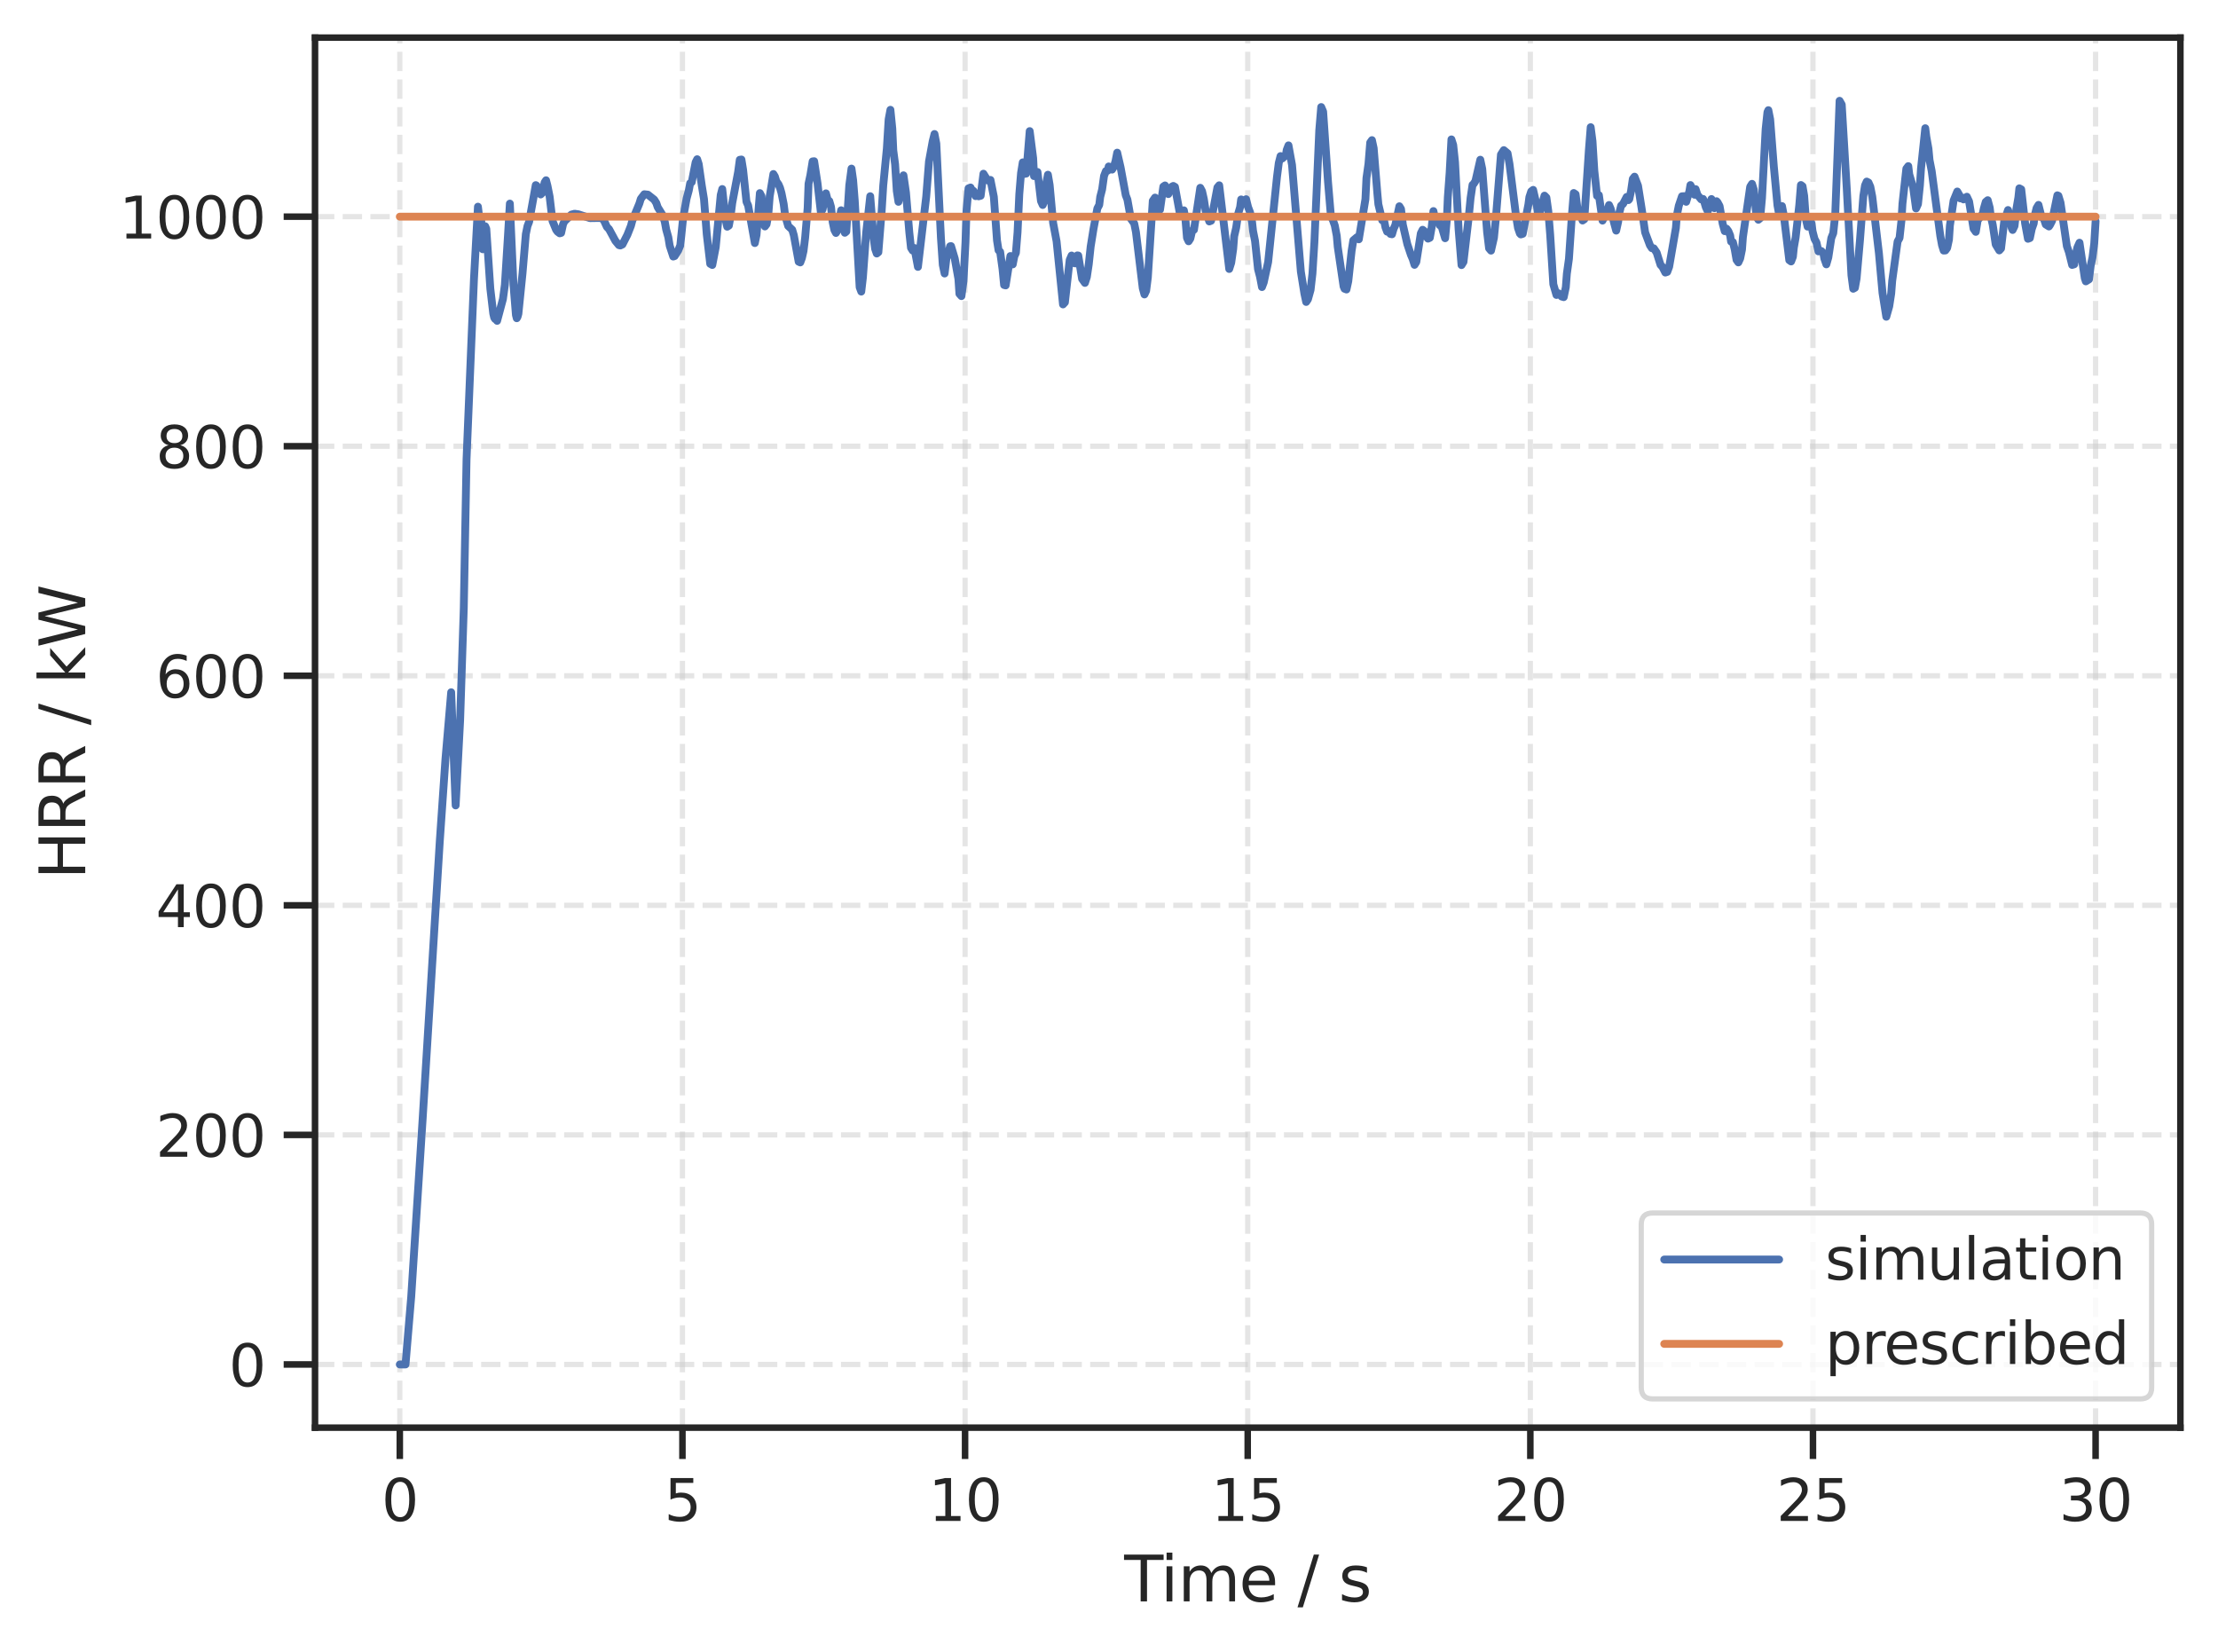 <?xml version="1.0" encoding="utf-8" standalone="no"?>
<!DOCTYPE svg PUBLIC "-//W3C//DTD SVG 1.1//EN"
  "http://www.w3.org/Graphics/SVG/1.1/DTD/svg11.dtd">
<svg xmlns:xlink="http://www.w3.org/1999/xlink" width="424.629pt" height="316.272pt" viewBox="0 0 424.629 316.272" xmlns="http://www.w3.org/2000/svg" version="1.1">
 <defs>
  <style type="text/css">*{stroke-linejoin: round; stroke-linecap: butt}</style>
 </defs>
 <g id="figure_1">
  <g id="patch_1">
   <path d="M 0 316.272 
L 424.629 316.272 
L 424.629 0 
L 0 0 
z
" style="fill: #ffffff"/>
  </g>
  <g id="axes_1">
   <g id="patch_2">
    <path d="M 60.309 273.312 
L 417.429 273.312 
L 417.429 7.2 
L 60.309 7.2 
z
" style="fill: #ffffff"/>
   </g>
   <g id="matplotlib.axis_1">
    <g id="xtick_1">
     <g id="line2d_1">
      <path d="M 76.541 273.312 
L 76.541 7.2 
" clip-path="url(#pca5e31d8f1)" style="fill: none; stroke-dasharray: 3.7,1.6; stroke-dashoffset: 0; stroke: #cccccc; stroke-opacity: 0.5"/>
     </g>
     <g id="line2d_2">
      <defs>
       <path id="m800317ec4b" d="M 0 0 
L 0 6 
" style="stroke: #262626; stroke-width: 1.25"/>
      </defs>
      <g>
       <use xlink:href="#m800317ec4b" x="76.541" y="273.312" style="fill: #262626; stroke: #262626; stroke-width: 1.25"/>
      </g>
     </g>
     <g id="text_1">
      <!-- 0 -->
      <g style="fill: #262626" transform="translate(73.042 291.17) scale(0.11 -0.11)">
       <defs>
        <path id="DejaVuSans-30" d="M 2034 4250 
Q 1547 4250 1301 3770 
Q 1056 3291 1056 2328 
Q 1056 1369 1301 889 
Q 1547 409 2034 409 
Q 2525 409 2770 889 
Q 3016 1369 3016 2328 
Q 3016 3291 2770 3770 
Q 2525 4250 2034 4250 
z
M 2034 4750 
Q 2819 4750 3233 4129 
Q 3647 3509 3647 2328 
Q 3647 1150 3233 529 
Q 2819 -91 2034 -91 
Q 1250 -91 836 529 
Q 422 1150 422 2328 
Q 422 3509 836 4129 
Q 1250 4750 2034 4750 
z
" transform="scale(0.016)"/>
       </defs>
       <use xlink:href="#DejaVuSans-30"/>
      </g>
     </g>
    </g>
    <g id="xtick_2">
     <g id="line2d_3">
      <path d="M 130.651 273.312 
L 130.651 7.2 
" clip-path="url(#pca5e31d8f1)" style="fill: none; stroke-dasharray: 3.7,1.6; stroke-dashoffset: 0; stroke: #cccccc; stroke-opacity: 0.5"/>
     </g>
     <g id="line2d_4">
      <g>
       <use xlink:href="#m800317ec4b" x="130.651" y="273.312" style="fill: #262626; stroke: #262626; stroke-width: 1.25"/>
      </g>
     </g>
     <g id="text_2">
      <!-- 5 -->
      <g style="fill: #262626" transform="translate(127.151 291.17) scale(0.11 -0.11)">
       <defs>
        <path id="DejaVuSans-35" d="M 691 4666 
L 3169 4666 
L 3169 4134 
L 1269 4134 
L 1269 2991 
Q 1406 3038 1543 3061 
Q 1681 3084 1819 3084 
Q 2600 3084 3056 2656 
Q 3513 2228 3513 1497 
Q 3513 744 3044 326 
Q 2575 -91 1722 -91 
Q 1428 -91 1123 -41 
Q 819 9 494 109 
L 494 744 
Q 775 591 1075 516 
Q 1375 441 1709 441 
Q 2250 441 2565 725 
Q 2881 1009 2881 1497 
Q 2881 1984 2565 2268 
Q 2250 2553 1709 2553 
Q 1456 2553 1204 2497 
Q 953 2441 691 2322 
L 691 4666 
z
" transform="scale(0.016)"/>
       </defs>
       <use xlink:href="#DejaVuSans-35"/>
      </g>
     </g>
    </g>
    <g id="xtick_3">
     <g id="line2d_5">
      <path d="M 184.76 273.312 
L 184.76 7.2 
" clip-path="url(#pca5e31d8f1)" style="fill: none; stroke-dasharray: 3.7,1.6; stroke-dashoffset: 0; stroke: #cccccc; stroke-opacity: 0.5"/>
     </g>
     <g id="line2d_6">
      <g>
       <use xlink:href="#m800317ec4b" x="184.76" y="273.312" style="fill: #262626; stroke: #262626; stroke-width: 1.25"/>
      </g>
     </g>
     <g id="text_3">
      <!-- 10 -->
      <g style="fill: #262626" transform="translate(177.761 291.17) scale(0.11 -0.11)">
       <defs>
        <path id="DejaVuSans-31" d="M 794 531 
L 1825 531 
L 1825 4091 
L 703 3866 
L 703 4441 
L 1819 4666 
L 2450 4666 
L 2450 531 
L 3481 531 
L 3481 0 
L 794 0 
L 794 531 
z
" transform="scale(0.016)"/>
       </defs>
       <use xlink:href="#DejaVuSans-31"/>
       <use xlink:href="#DejaVuSans-30" x="63.623"/>
      </g>
     </g>
    </g>
    <g id="xtick_4">
     <g id="line2d_7">
      <path d="M 238.869 273.312 
L 238.869 7.2 
" clip-path="url(#pca5e31d8f1)" style="fill: none; stroke-dasharray: 3.7,1.6; stroke-dashoffset: 0; stroke: #cccccc; stroke-opacity: 0.5"/>
     </g>
     <g id="line2d_8">
      <g>
       <use xlink:href="#m800317ec4b" x="238.869" y="273.312" style="fill: #262626; stroke: #262626; stroke-width: 1.25"/>
      </g>
     </g>
     <g id="text_4">
      <!-- 15 -->
      <g style="fill: #262626" transform="translate(231.87 291.17) scale(0.11 -0.11)">
       <use xlink:href="#DejaVuSans-31"/>
       <use xlink:href="#DejaVuSans-35" x="63.623"/>
      </g>
     </g>
    </g>
    <g id="xtick_5">
     <g id="line2d_9">
      <path d="M 292.978 273.312 
L 292.978 7.2 
" clip-path="url(#pca5e31d8f1)" style="fill: none; stroke-dasharray: 3.7,1.6; stroke-dashoffset: 0; stroke: #cccccc; stroke-opacity: 0.5"/>
     </g>
     <g id="line2d_10">
      <g>
       <use xlink:href="#m800317ec4b" x="292.978" y="273.312" style="fill: #262626; stroke: #262626; stroke-width: 1.25"/>
      </g>
     </g>
     <g id="text_5">
      <!-- 20 -->
      <g style="fill: #262626" transform="translate(285.979 291.17) scale(0.11 -0.11)">
       <defs>
        <path id="DejaVuSans-32" d="M 1228 531 
L 3431 531 
L 3431 0 
L 469 0 
L 469 531 
Q 828 903 1448 1529 
Q 2069 2156 2228 2338 
Q 2531 2678 2651 2914 
Q 2772 3150 2772 3378 
Q 2772 3750 2511 3984 
Q 2250 4219 1831 4219 
Q 1534 4219 1204 4116 
Q 875 4013 500 3803 
L 500 4441 
Q 881 4594 1212 4672 
Q 1544 4750 1819 4750 
Q 2544 4750 2975 4387 
Q 3406 4025 3406 3419 
Q 3406 3131 3298 2873 
Q 3191 2616 2906 2266 
Q 2828 2175 2409 1742 
Q 1991 1309 1228 531 
z
" transform="scale(0.016)"/>
       </defs>
       <use xlink:href="#DejaVuSans-32"/>
       <use xlink:href="#DejaVuSans-30" x="63.623"/>
      </g>
     </g>
    </g>
    <g id="xtick_6">
     <g id="line2d_11">
      <path d="M 347.087 273.312 
L 347.087 7.2 
" clip-path="url(#pca5e31d8f1)" style="fill: none; stroke-dasharray: 3.7,1.6; stroke-dashoffset: 0; stroke: #cccccc; stroke-opacity: 0.5"/>
     </g>
     <g id="line2d_12">
      <g>
       <use xlink:href="#m800317ec4b" x="347.087" y="273.312" style="fill: #262626; stroke: #262626; stroke-width: 1.25"/>
      </g>
     </g>
     <g id="text_6">
      <!-- 25 -->
      <g style="fill: #262626" transform="translate(340.088 291.17) scale(0.11 -0.11)">
       <use xlink:href="#DejaVuSans-32"/>
       <use xlink:href="#DejaVuSans-35" x="63.623"/>
      </g>
     </g>
    </g>
    <g id="xtick_7">
     <g id="line2d_13">
      <path d="M 401.196 273.312 
L 401.196 7.2 
" clip-path="url(#pca5e31d8f1)" style="fill: none; stroke-dasharray: 3.7,1.6; stroke-dashoffset: 0; stroke: #cccccc; stroke-opacity: 0.5"/>
     </g>
     <g id="line2d_14">
      <g>
       <use xlink:href="#m800317ec4b" x="401.196" y="273.312" style="fill: #262626; stroke: #262626; stroke-width: 1.25"/>
      </g>
     </g>
     <g id="text_7">
      <!-- 30 -->
      <g style="fill: #262626" transform="translate(394.197 291.17) scale(0.11 -0.11)">
       <defs>
        <path id="DejaVuSans-33" d="M 2597 2516 
Q 3050 2419 3304 2112 
Q 3559 1806 3559 1356 
Q 3559 666 3084 287 
Q 2609 -91 1734 -91 
Q 1441 -91 1130 -33 
Q 819 25 488 141 
L 488 750 
Q 750 597 1062 519 
Q 1375 441 1716 441 
Q 2309 441 2620 675 
Q 2931 909 2931 1356 
Q 2931 1769 2642 2001 
Q 2353 2234 1838 2234 
L 1294 2234 
L 1294 2753 
L 1863 2753 
Q 2328 2753 2575 2939 
Q 2822 3125 2822 3475 
Q 2822 3834 2567 4026 
Q 2313 4219 1838 4219 
Q 1578 4219 1281 4162 
Q 984 4106 628 3988 
L 628 4550 
Q 988 4650 1302 4700 
Q 1616 4750 1894 4750 
Q 2613 4750 3031 4423 
Q 3450 4097 3450 3541 
Q 3450 3153 3228 2886 
Q 3006 2619 2597 2516 
z
" transform="scale(0.016)"/>
       </defs>
       <use xlink:href="#DejaVuSans-33"/>
       <use xlink:href="#DejaVuSans-30" x="63.623"/>
      </g>
     </g>
    </g>
    <g id="text_8">
     <!-- Time / s -->
     <g style="fill: #262626" transform="translate(215.228 306.576) scale(0.12 -0.12)">
      <defs>
       <path id="DejaVuSans-54" d="M -19 4666 
L 3928 4666 
L 3928 4134 
L 2272 4134 
L 2272 0 
L 1638 0 
L 1638 4134 
L -19 4134 
L -19 4666 
z
" transform="scale(0.016)"/>
       <path id="DejaVuSans-69" d="M 603 3500 
L 1178 3500 
L 1178 0 
L 603 0 
L 603 3500 
z
M 603 4863 
L 1178 4863 
L 1178 4134 
L 603 4134 
L 603 4863 
z
" transform="scale(0.016)"/>
       <path id="DejaVuSans-6d" d="M 3328 2828 
Q 3544 3216 3844 3400 
Q 4144 3584 4550 3584 
Q 5097 3584 5394 3201 
Q 5691 2819 5691 2113 
L 5691 0 
L 5113 0 
L 5113 2094 
Q 5113 2597 4934 2840 
Q 4756 3084 4391 3084 
Q 3944 3084 3684 2787 
Q 3425 2491 3425 1978 
L 3425 0 
L 2847 0 
L 2847 2094 
Q 2847 2600 2669 2842 
Q 2491 3084 2119 3084 
Q 1678 3084 1418 2786 
Q 1159 2488 1159 1978 
L 1159 0 
L 581 0 
L 581 3500 
L 1159 3500 
L 1159 2956 
Q 1356 3278 1631 3431 
Q 1906 3584 2284 3584 
Q 2666 3584 2933 3390 
Q 3200 3197 3328 2828 
z
" transform="scale(0.016)"/>
       <path id="DejaVuSans-65" d="M 3597 1894 
L 3597 1613 
L 953 1613 
Q 991 1019 1311 708 
Q 1631 397 2203 397 
Q 2534 397 2845 478 
Q 3156 559 3463 722 
L 3463 178 
Q 3153 47 2828 -22 
Q 2503 -91 2169 -91 
Q 1331 -91 842 396 
Q 353 884 353 1716 
Q 353 2575 817 3079 
Q 1281 3584 2069 3584 
Q 2775 3584 3186 3129 
Q 3597 2675 3597 1894 
z
M 3022 2063 
Q 3016 2534 2758 2815 
Q 2500 3097 2075 3097 
Q 1594 3097 1305 2825 
Q 1016 2553 972 2059 
L 3022 2063 
z
" transform="scale(0.016)"/>
       <path id="DejaVuSans-20" transform="scale(0.016)"/>
       <path id="DejaVuSans-2f" d="M 1625 4666 
L 2156 4666 
L 531 -594 
L 0 -594 
L 1625 4666 
z
" transform="scale(0.016)"/>
       <path id="DejaVuSans-73" d="M 2834 3397 
L 2834 2853 
Q 2591 2978 2328 3040 
Q 2066 3103 1784 3103 
Q 1356 3103 1142 2972 
Q 928 2841 928 2578 
Q 928 2378 1081 2264 
Q 1234 2150 1697 2047 
L 1894 2003 
Q 2506 1872 2764 1633 
Q 3022 1394 3022 966 
Q 3022 478 2636 193 
Q 2250 -91 1575 -91 
Q 1294 -91 989 -36 
Q 684 19 347 128 
L 347 722 
Q 666 556 975 473 
Q 1284 391 1588 391 
Q 1994 391 2212 530 
Q 2431 669 2431 922 
Q 2431 1156 2273 1281 
Q 2116 1406 1581 1522 
L 1381 1569 
Q 847 1681 609 1914 
Q 372 2147 372 2553 
Q 372 3047 722 3315 
Q 1072 3584 1716 3584 
Q 2034 3584 2315 3537 
Q 2597 3491 2834 3397 
z
" transform="scale(0.016)"/>
      </defs>
      <use xlink:href="#DejaVuSans-54"/>
      <use xlink:href="#DejaVuSans-69" x="57.959"/>
      <use xlink:href="#DejaVuSans-6d" x="85.742"/>
      <use xlink:href="#DejaVuSans-65" x="183.154"/>
      <use xlink:href="#DejaVuSans-20" x="244.678"/>
      <use xlink:href="#DejaVuSans-2f" x="276.465"/>
      <use xlink:href="#DejaVuSans-20" x="310.156"/>
      <use xlink:href="#DejaVuSans-73" x="341.943"/>
     </g>
    </g>
   </g>
   <g id="matplotlib.axis_2">
    <g id="ytick_1">
     <g id="line2d_15">
      <path d="M 60.309 261.216 
L 417.429 261.216 
" clip-path="url(#pca5e31d8f1)" style="fill: none; stroke-dasharray: 3.7,1.6; stroke-dashoffset: 0; stroke: #cccccc; stroke-opacity: 0.5"/>
     </g>
     <g id="line2d_16">
      <defs>
       <path id="m65cc3fd30d" d="M 0 0 
L -6 0 
" style="stroke: #262626; stroke-width: 1.25"/>
      </defs>
      <g>
       <use xlink:href="#m65cc3fd30d" x="60.309" y="261.216" style="fill: #262626; stroke: #262626; stroke-width: 1.25"/>
      </g>
     </g>
     <g id="text_9">
      <!-- 0 -->
      <g style="fill: #262626" transform="translate(43.81 265.395) scale(0.11 -0.11)">
       <use xlink:href="#DejaVuSans-30"/>
      </g>
     </g>
    </g>
    <g id="ytick_2">
     <g id="line2d_17">
      <path d="M 60.309 217.268 
L 417.429 217.268 
" clip-path="url(#pca5e31d8f1)" style="fill: none; stroke-dasharray: 3.7,1.6; stroke-dashoffset: 0; stroke: #cccccc; stroke-opacity: 0.5"/>
     </g>
     <g id="line2d_18">
      <g>
       <use xlink:href="#m65cc3fd30d" x="60.309" y="217.268" style="fill: #262626; stroke: #262626; stroke-width: 1.25"/>
      </g>
     </g>
     <g id="text_10">
      <!-- 200 -->
      <g style="fill: #262626" transform="translate(29.812 221.448) scale(0.11 -0.11)">
       <use xlink:href="#DejaVuSans-32"/>
       <use xlink:href="#DejaVuSans-30" x="63.623"/>
       <use xlink:href="#DejaVuSans-30" x="127.246"/>
      </g>
     </g>
    </g>
    <g id="ytick_3">
     <g id="line2d_19">
      <path d="M 60.309 173.321 
L 417.429 173.321 
" clip-path="url(#pca5e31d8f1)" style="fill: none; stroke-dasharray: 3.7,1.6; stroke-dashoffset: 0; stroke: #cccccc; stroke-opacity: 0.5"/>
     </g>
     <g id="line2d_20">
      <g>
       <use xlink:href="#m65cc3fd30d" x="60.309" y="173.321" style="fill: #262626; stroke: #262626; stroke-width: 1.25"/>
      </g>
     </g>
     <g id="text_11">
      <!-- 400 -->
      <g style="fill: #262626" transform="translate(29.812 177.5) scale(0.11 -0.11)">
       <defs>
        <path id="DejaVuSans-34" d="M 2419 4116 
L 825 1625 
L 2419 1625 
L 2419 4116 
z
M 2253 4666 
L 3047 4666 
L 3047 1625 
L 3713 1625 
L 3713 1100 
L 3047 1100 
L 3047 0 
L 2419 0 
L 2419 1100 
L 313 1100 
L 313 1709 
L 2253 4666 
z
" transform="scale(0.016)"/>
       </defs>
       <use xlink:href="#DejaVuSans-34"/>
       <use xlink:href="#DejaVuSans-30" x="63.623"/>
       <use xlink:href="#DejaVuSans-30" x="127.246"/>
      </g>
     </g>
    </g>
    <g id="ytick_4">
     <g id="line2d_21">
      <path d="M 60.309 129.373 
L 417.429 129.373 
" clip-path="url(#pca5e31d8f1)" style="fill: none; stroke-dasharray: 3.7,1.6; stroke-dashoffset: 0; stroke: #cccccc; stroke-opacity: 0.5"/>
     </g>
     <g id="line2d_22">
      <g>
       <use xlink:href="#m65cc3fd30d" x="60.309" y="129.373" style="fill: #262626; stroke: #262626; stroke-width: 1.25"/>
      </g>
     </g>
     <g id="text_12">
      <!-- 600 -->
      <g style="fill: #262626" transform="translate(29.812 133.552) scale(0.11 -0.11)">
       <defs>
        <path id="DejaVuSans-36" d="M 2113 2584 
Q 1688 2584 1439 2293 
Q 1191 2003 1191 1497 
Q 1191 994 1439 701 
Q 1688 409 2113 409 
Q 2538 409 2786 701 
Q 3034 994 3034 1497 
Q 3034 2003 2786 2293 
Q 2538 2584 2113 2584 
z
M 3366 4563 
L 3366 3988 
Q 3128 4100 2886 4159 
Q 2644 4219 2406 4219 
Q 1781 4219 1451 3797 
Q 1122 3375 1075 2522 
Q 1259 2794 1537 2939 
Q 1816 3084 2150 3084 
Q 2853 3084 3261 2657 
Q 3669 2231 3669 1497 
Q 3669 778 3244 343 
Q 2819 -91 2113 -91 
Q 1303 -91 875 529 
Q 447 1150 447 2328 
Q 447 3434 972 4092 
Q 1497 4750 2381 4750 
Q 2619 4750 2861 4703 
Q 3103 4656 3366 4563 
z
" transform="scale(0.016)"/>
       </defs>
       <use xlink:href="#DejaVuSans-36"/>
       <use xlink:href="#DejaVuSans-30" x="63.623"/>
       <use xlink:href="#DejaVuSans-30" x="127.246"/>
      </g>
     </g>
    </g>
    <g id="ytick_5">
     <g id="line2d_23">
      <path d="M 60.309 85.426 
L 417.429 85.426 
" clip-path="url(#pca5e31d8f1)" style="fill: none; stroke-dasharray: 3.7,1.6; stroke-dashoffset: 0; stroke: #cccccc; stroke-opacity: 0.5"/>
     </g>
     <g id="line2d_24">
      <g>
       <use xlink:href="#m65cc3fd30d" x="60.309" y="85.426" style="fill: #262626; stroke: #262626; stroke-width: 1.25"/>
      </g>
     </g>
     <g id="text_13">
      <!-- 800 -->
      <g style="fill: #262626" transform="translate(29.812 89.605) scale(0.11 -0.11)">
       <defs>
        <path id="DejaVuSans-38" d="M 2034 2216 
Q 1584 2216 1326 1975 
Q 1069 1734 1069 1313 
Q 1069 891 1326 650 
Q 1584 409 2034 409 
Q 2484 409 2743 651 
Q 3003 894 3003 1313 
Q 3003 1734 2745 1975 
Q 2488 2216 2034 2216 
z
M 1403 2484 
Q 997 2584 770 2862 
Q 544 3141 544 3541 
Q 544 4100 942 4425 
Q 1341 4750 2034 4750 
Q 2731 4750 3128 4425 
Q 3525 4100 3525 3541 
Q 3525 3141 3298 2862 
Q 3072 2584 2669 2484 
Q 3125 2378 3379 2068 
Q 3634 1759 3634 1313 
Q 3634 634 3220 271 
Q 2806 -91 2034 -91 
Q 1263 -91 848 271 
Q 434 634 434 1313 
Q 434 1759 690 2068 
Q 947 2378 1403 2484 
z
M 1172 3481 
Q 1172 3119 1398 2916 
Q 1625 2713 2034 2713 
Q 2441 2713 2670 2916 
Q 2900 3119 2900 3481 
Q 2900 3844 2670 4047 
Q 2441 4250 2034 4250 
Q 1625 4250 1398 4047 
Q 1172 3844 1172 3481 
z
" transform="scale(0.016)"/>
       </defs>
       <use xlink:href="#DejaVuSans-38"/>
       <use xlink:href="#DejaVuSans-30" x="63.623"/>
       <use xlink:href="#DejaVuSans-30" x="127.246"/>
      </g>
     </g>
    </g>
    <g id="ytick_6">
     <g id="line2d_25">
      <path d="M 60.309 41.478 
L 417.429 41.478 
" clip-path="url(#pca5e31d8f1)" style="fill: none; stroke-dasharray: 3.7,1.6; stroke-dashoffset: 0; stroke: #cccccc; stroke-opacity: 0.5"/>
     </g>
     <g id="line2d_26">
      <g>
       <use xlink:href="#m65cc3fd30d" x="60.309" y="41.478" style="fill: #262626; stroke: #262626; stroke-width: 1.25"/>
      </g>
     </g>
     <g id="text_14">
      <!-- 1000 -->
      <g style="fill: #262626" transform="translate(22.814 45.657) scale(0.11 -0.11)">
       <use xlink:href="#DejaVuSans-31"/>
       <use xlink:href="#DejaVuSans-30" x="63.623"/>
       <use xlink:href="#DejaVuSans-30" x="127.246"/>
       <use xlink:href="#DejaVuSans-30" x="190.869"/>
      </g>
     </g>
    </g>
    <g id="text_15">
     <!-- HRR / kW -->
     <g style="fill: #262626" transform="translate(16.318 168.348) rotate(-90) scale(0.12 -0.12)">
      <defs>
       <path id="DejaVuSans-48" d="M 628 4666 
L 1259 4666 
L 1259 2753 
L 3553 2753 
L 3553 4666 
L 4184 4666 
L 4184 0 
L 3553 0 
L 3553 2222 
L 1259 2222 
L 1259 0 
L 628 0 
L 628 4666 
z
" transform="scale(0.016)"/>
       <path id="DejaVuSans-52" d="M 2841 2188 
Q 3044 2119 3236 1894 
Q 3428 1669 3622 1275 
L 4263 0 
L 3584 0 
L 2988 1197 
Q 2756 1666 2539 1819 
Q 2322 1972 1947 1972 
L 1259 1972 
L 1259 0 
L 628 0 
L 628 4666 
L 2053 4666 
Q 2853 4666 3247 4331 
Q 3641 3997 3641 3322 
Q 3641 2881 3436 2590 
Q 3231 2300 2841 2188 
z
M 1259 4147 
L 1259 2491 
L 2053 2491 
Q 2509 2491 2742 2702 
Q 2975 2913 2975 3322 
Q 2975 3731 2742 3939 
Q 2509 4147 2053 4147 
L 1259 4147 
z
" transform="scale(0.016)"/>
       <path id="DejaVuSans-6b" d="M 581 4863 
L 1159 4863 
L 1159 1991 
L 2875 3500 
L 3609 3500 
L 1753 1863 
L 3688 0 
L 2938 0 
L 1159 1709 
L 1159 0 
L 581 0 
L 581 4863 
z
" transform="scale(0.016)"/>
       <path id="DejaVuSans-57" d="M 213 4666 
L 850 4666 
L 1831 722 
L 2809 4666 
L 3519 4666 
L 4500 722 
L 5478 4666 
L 6119 4666 
L 4947 0 
L 4153 0 
L 3169 4050 
L 2175 0 
L 1381 0 
L 213 4666 
z
" transform="scale(0.016)"/>
      </defs>
      <use xlink:href="#DejaVuSans-48"/>
      <use xlink:href="#DejaVuSans-52" x="75.195"/>
      <use xlink:href="#DejaVuSans-52" x="144.678"/>
      <use xlink:href="#DejaVuSans-20" x="214.16"/>
      <use xlink:href="#DejaVuSans-2f" x="245.947"/>
      <use xlink:href="#DejaVuSans-20" x="279.639"/>
      <use xlink:href="#DejaVuSans-6b" x="311.426"/>
      <use xlink:href="#DejaVuSans-57" x="369.336"/>
     </g>
    </g>
   </g>
   <g id="line2d_27">
    <path d="M 76.541 261.216 
L 77.634 261.216 
L 78.727 248.255 
L 80.913 214.219 
L 84.191 161.111 
L 85.284 145.286 
L 86.377 132.524 
L 87.234 154.195 
L 88.091 137.877 
L 88.789 116.423 
L 89.318 87.917 
L 90.741 53.392 
L 91.5 39.567 
L 91.836 42.341 
L 92.131 42.258 
L 92.426 47.722 
L 92.673 46.154 
L 92.888 43.312 
L 93.102 43.812 
L 93.873 55.261 
L 94.429 60.021 
L 94.615 60.821 
L 94.8 61.087 
L 94.986 61.107 
L 95.171 61.425 
L 96.284 57.262 
L 96.655 54.548 
L 97.23 45.413 
L 97.611 38.976 
L 98.298 54.45 
L 98.772 60.301 
L 98.93 60.923 
L 99.088 60.644 
L 99.246 60.067 
L 100.036 52.303 
L 100.669 44.825 
L 100.985 43.282 
L 101.301 42.456 
L 102.565 35.44 
L 102.723 35.535 
L 103.513 37.229 
L 103.83 36.926 
L 104.263 34.926 
L 104.538 34.508 
L 104.813 35.569 
L 105.226 37.646 
L 105.776 42.309 
L 106.464 43.979 
L 106.739 44.359 
L 107.151 44.668 
L 107.426 44.593 
L 107.795 42.936 
L 108.04 42.396 
L 109.391 41.079 
L 110.005 40.917 
L 110.742 41.026 
L 112.952 41.756 
L 114.917 41.727 
L 115.531 42.003 
L 116.194 43.45 
L 116.599 43.865 
L 117.815 46.113 
L 118.49 46.931 
L 118.76 46.998 
L 119.165 46.8 
L 120.111 44.951 
L 120.786 43.238 
L 121.056 42.229 
L 122.407 38.961 
L 122.677 38.073 
L 123.353 37.185 
L 124.028 37.262 
L 125.244 38.22 
L 125.649 38.872 
L 125.919 39.669 
L 126.865 41.202 
L 127.27 42.468 
L 127.54 43.943 
L 127.945 45.408 
L 128.215 47.059 
L 128.891 49.117 
L 129.161 49.022 
L 129.836 47.957 
L 130.241 46.966 
L 130.782 41.687 
L 131.457 37.976 
L 131.862 36.488 
L 132.132 35.071 
L 132.43 34.875 
L 133.172 31.069 
L 133.47 30.482 
L 133.767 31.407 
L 134.361 35.559 
L 134.775 38.104 
L 135.305 44.857 
L 135.967 50.506 
L 136.365 50.731 
L 137.027 47.319 
L 137.981 37.315 
L 138.273 36.188 
L 138.9 41.974 
L 139.22 43.404 
L 139.541 43.194 
L 139.862 41.427 
L 140.182 38.884 
L 141.305 32.946 
L 141.626 30.588 
L 141.946 30.538 
L 142.267 32.523 
L 142.908 38.619 
L 143.229 39.338 
L 144.512 46.535 
L 144.832 44.992 
L 145.474 36.964 
L 145.794 37.572 
L 146.115 41.38 
L 146.436 43.354 
L 146.756 42.936 
L 147.077 41.22 
L 147.358 37.583 
L 148.062 33.312 
L 148.344 33.778 
L 148.625 34.704 
L 149.047 35.305 
L 149.329 35.955 
L 149.61 36.946 
L 150.032 39.044 
L 150.314 41.257 
L 150.891 43.259 
L 151.665 43.983 
L 151.975 45.026 
L 152.903 50.104 
L 153.213 50.238 
L 153.523 49.405 
L 153.832 48.049 
L 154.142 45.495 
L 154.622 39.821 
L 154.792 35.17 
L 155.133 33.579 
L 155.573 30.897 
L 155.866 30.866 
L 156.511 35.073 
L 157.156 40.7 
L 157.479 40.068 
L 158.124 37.013 
L 158.446 38.238 
L 158.769 38.486 
L 159.092 39.603 
L 159.414 42.522 
L 159.737 44.035 
L 160.04 44.6 
L 160.323 44.161 
L 161.032 40.253 
L 161.74 44.565 
L 162.024 44.329 
L 162.591 35.452 
L 163.016 32.275 
L 163.328 34.492 
L 163.64 38.442 
L 164.575 54.992 
L 164.887 55.823 
L 165.199 53.139 
L 165.822 44.588 
L 166.602 37.564 
L 167.225 45.394 
L 167.537 47.637 
L 167.849 48.537 
L 168.161 48.286 
L 168.785 40.501 
L 169.096 35.49 
L 169.782 28.439 
L 170.125 22.861 
L 170.468 21.02 
L 170.828 24.614 
L 171.017 28.787 
L 171.366 31.464 
L 171.686 36.561 
L 172.006 38.64 
L 172.326 37.271 
L 172.647 34.668 
L 172.967 33.562 
L 173.447 36.872 
L 174.087 44.52 
L 174.407 47.454 
L 174.728 47.969 
L 175.048 47.473 
L 175.736 51.098 
L 177.321 37.651 
L 177.849 30.917 
L 178.554 27.06 
L 178.906 25.654 
L 179.258 27.495 
L 180.138 45.523 
L 180.491 50.71 
L 180.843 52.362 
L 181.195 49.412 
L 181.547 48.473 
L 181.899 47.139 
L 182.075 47.115 
L 182.78 49.483 
L 183.484 53.398 
L 183.678 56.252 
L 184.065 56.689 
L 184.453 53.814 
L 184.84 46.37 
L 185.034 40.364 
L 185.421 36.049 
L 185.809 35.896 
L 186.002 36.301 
L 186.39 36.571 
L 186.777 37.549 
L 186.971 37.072 
L 187.358 37.582 
L 187.746 37.477 
L 188.277 33.254 
L 188.952 34.342 
L 189.289 34.621 
L 189.627 34.447 
L 190.266 37.674 
L 190.87 46.015 
L 191.171 47.923 
L 191.473 48.205 
L 191.926 51.45 
L 192.228 54.561 
L 192.53 54.642 
L 193.435 49.013 
L 193.888 50.614 
L 194.19 49.064 
L 194.492 48.416 
L 194.809 44.449 
L 195.141 37.163 
L 195.473 33.131 
L 195.805 31.083 
L 196.137 33.293 
L 196.469 33.232 
L 197.133 25.097 
L 197.797 30.286 
L 197.963 33.717 
L 198.295 32.865 
L 198.627 32.926 
L 199.291 38.504 
L 199.624 39.245 
L 199.956 38.416 
L 200.288 35.164 
L 200.62 33.449 
L 200.952 35.41 
L 201.616 42.656 
L 202.28 46.199 
L 203.326 56.472 
L 203.508 58.278 
L 203.874 57.883 
L 204.787 49.762 
L 205.152 48.917 
L 205.517 50.346 
L 205.883 50.42 
L 206.248 48.893 
L 206.43 48.919 
L 207.161 53.395 
L 207.709 54.161 
L 208.074 53.032 
L 208.439 50.602 
L 208.805 47.199 
L 209.352 43.798 
L 210.083 39.908 
L 210.448 39.222 
L 210.631 37.702 
L 210.996 36.272 
L 211.361 33.685 
L 211.727 32.736 
L 212.092 32.657 
L 212.255 31.868 
L 212.907 32.47 
L 213.233 31.944 
L 213.559 30.862 
L 213.885 29.221 
L 214.537 32.054 
L 215.515 37.354 
L 215.841 38.21 
L 216.493 41.868 
L 217.145 42.789 
L 217.471 44.41 
L 218.775 55.173 
L 219.101 56.37 
L 219.427 55.666 
L 219.753 53.113 
L 220.694 38.451 
L 221.128 37.826 
L 221.446 39.853 
L 221.764 40.361 
L 222.082 40.147 
L 222.718 35.715 
L 223.036 35.5 
L 223.672 37.158 
L 223.99 36.147 
L 224.308 35.756 
L 224.626 35.594 
L 224.944 35.776 
L 225.899 40.988 
L 226.217 41.117 
L 226.645 40.264 
L 226.93 41.792 
L 227.244 45.54 
L 227.558 46.195 
L 227.888 45.676 
L 228.233 44.177 
L 228.579 43.998 
L 229.787 35.952 
L 230.133 36.598 
L 230.478 38.129 
L 230.824 40.389 
L 231.514 42.396 
L 231.86 42.263 
L 232.378 39.547 
L 233.069 35.886 
L 233.414 35.471 
L 235.331 51.495 
L 235.711 50.295 
L 236.091 47.662 
L 236.281 45.222 
L 236.66 43.587 
L 237.04 40.937 
L 237.42 39.646 
L 237.61 38.18 
L 237.99 38.353 
L 238.37 38.342 
L 238.56 38.137 
L 238.94 39.641 
L 239.32 40.655 
L 239.7 42.475 
L 239.89 44.209 
L 240.27 46.119 
L 240.84 51.512 
L 241.22 52.969 
L 241.599 54.956 
L 241.938 54.068 
L 242.784 50.163 
L 244.477 33.848 
L 244.815 31.199 
L 245.154 29.879 
L 245.492 30.338 
L 246.169 29.719 
L 246.338 28.697 
L 246.677 27.827 
L 247.354 31.572 
L 249.046 52.016 
L 249.723 56.229 
L 250.062 57.807 
L 250.4 57.309 
L 250.908 55.49 
L 251.263 52.389 
L 251.636 46.408 
L 252.566 24.945 
L 252.939 20.491 
L 253.311 21.355 
L 254.242 34.779 
L 254.8 41.413 
L 255.173 42.124 
L 255.545 43.184 
L 255.917 45.148 
L 256.104 47.251 
L 257.221 54.83 
L 257.407 55.279 
L 257.779 55.423 
L 258.125 53.831 
L 258.765 48.007 
L 259.085 46.008 
L 259.789 45.415 
L 260.141 45.815 
L 261.408 38.129 
L 261.602 34.093 
L 261.989 31.367 
L 262.321 27.295 
L 262.654 26.827 
L 262.987 28.37 
L 263.702 37.159 
L 263.885 39.108 
L 264.616 42.169 
L 264.93 41.989 
L 265.243 43.531 
L 265.556 44.354 
L 265.87 44.213 
L 266.183 44.785 
L 266.496 44.848 
L 266.81 43.772 
L 267.123 43.105 
L 267.906 39.487 
L 268.22 40.006 
L 268.564 42.999 
L 269.426 46.73 
L 270.115 48.792 
L 270.46 49.597 
L 270.805 50.703 
L 271.15 50.159 
L 272.011 44.671 
L 272.356 43.988 
L 272.701 44.251 
L 273.045 45.24 
L 273.39 45.685 
L 273.735 45.525 
L 274.079 43.582 
L 274.424 40.407 
L 274.596 41.242 
L 274.941 41.796 
L 275.286 41.571 
L 275.63 43.119 
L 275.975 43.3 
L 276.664 45.609 
L 277.009 41.835 
L 277.181 37.758 
L 277.526 33.085 
L 277.871 26.685 
L 278.215 27.76 
L 278.56 31.001 
L 279.249 43.945 
L 279.801 50.752 
L 280.18 50.143 
L 281.197 41.435 
L 281.536 37.917 
L 281.909 35.385 
L 282.095 35.25 
L 282.468 34.654 
L 283.4 30.577 
L 283.773 32.349 
L 284.705 44.475 
L 285.078 47.546 
L 285.451 47.984 
L 286.011 45.529 
L 286.362 42.01 
L 287.351 29.589 
L 287.895 28.742 
L 288.62 29.347 
L 288.983 31.366 
L 290.252 41.434 
L 290.614 43.637 
L 290.977 44.698 
L 291.158 44.881 
L 291.521 44.765 
L 292.609 39.125 
L 292.79 37.735 
L 293.153 36.633 
L 293.515 36.35 
L 294.241 39.494 
L 294.422 40.853 
L 294.784 40.664 
L 295.691 37.451 
L 296.054 37.827 
L 296.416 40.41 
L 296.779 44.931 
L 297.377 54.416 
L 297.976 56.467 
L 298.374 56.149 
L 298.973 56.769 
L 299.372 56.885 
L 299.771 54.982 
L 299.97 52.399 
L 300.369 49.541 
L 300.927 41.327 
L 301.286 36.946 
L 301.645 37.195 
L 302.183 41.355 
L 302.659 41.278 
L 302.976 42.215 
L 303.309 41.982 
L 304.182 28.766 
L 304.531 24.346 
L 304.88 27.035 
L 305.229 32.691 
L 305.753 37.504 
L 306.102 37.355 
L 306.8 42.233 
L 307.111 41.571 
L 307.422 41.304 
L 308.043 39.247 
L 308.354 39.95 
L 309.038 42.767 
L 309.414 44.152 
L 309.79 42.45 
L 309.978 40.904 
L 310.354 39.372 
L 310.731 39.039 
L 311.421 37.704 
L 311.756 38.314 
L 311.923 38.117 
L 312.258 36.561 
L 312.593 34.248 
L 312.928 33.817 
L 313.597 35.565 
L 314.267 39.782 
L 314.953 44.489 
L 315.874 46.953 
L 316.242 47.51 
L 316.611 47.542 
L 317.163 48.354 
L 317.9 50.697 
L 318.268 51.095 
L 318.82 52.178 
L 319.189 52.056 
L 319.557 51.062 
L 320.846 43.625 
L 321.03 41.213 
L 321.398 39.383 
L 322.006 37.58 
L 322.411 37.554 
L 322.816 38.636 
L 323.424 36.621 
L 323.627 35.424 
L 324.032 36.202 
L 324.437 37.289 
L 324.616 36.206 
L 324.973 37.303 
L 325.688 38.17 
L 326.045 38.082 
L 326.224 38.48 
L 326.581 39.677 
L 326.939 40.447 
L 327.296 39.523 
L 327.654 38.103 
L 327.832 38.437 
L 328.226 39.851 
L 328.619 38.518 
L 328.815 38.718 
L 329.209 39.451 
L 329.798 42.802 
L 330.192 44.258 
L 330.54 43.781 
L 330.888 44.246 
L 331.236 45.091 
L 331.41 46.253 
L 331.758 46.351 
L 332.106 47.756 
L 332.455 49.759 
L 332.803 50.236 
L 333.151 49.479 
L 333.499 47.781 
L 333.673 45.407 
L 335.066 35.744 
L 335.414 35.195 
L 335.762 36.313 
L 336.284 41.499 
L 336.632 42.072 
L 336.981 41.769 
L 337.329 37.921 
L 338.025 24.724 
L 338.373 21.465 
L 338.547 21.091 
L 338.895 22.85 
L 339.592 31.868 
L 340.288 39.3 
L 340.636 41.197 
L 340.81 39.97 
L 341.158 39.451 
L 341.507 41.265 
L 342.551 49.811 
L 342.899 50.055 
L 343.247 49.155 
L 343.421 47.439 
L 343.77 45.461 
L 344.466 39.263 
L 344.778 35.418 
L 345.091 35.65 
L 345.403 37.487 
L 345.715 41.851 
L 346.059 43.385 
L 346.437 41.975 
L 346.815 42.774 
L 347.004 44.264 
L 347.382 45.726 
L 347.76 46.434 
L 348.138 48.128 
L 348.327 47.931 
L 348.704 48.07 
L 349.082 48.509 
L 349.271 49.529 
L 349.649 50.61 
L 350.027 49.281 
L 350.594 45.583 
L 350.972 44.631 
L 351.35 41.085 
L 352.181 19.296 
L 352.597 20.031 
L 353.553 36.052 
L 354.454 52.706 
L 354.795 55.281 
L 355.118 55.102 
L 355.44 53.329 
L 356.086 45.974 
L 356.731 37.525 
L 357.054 35.481 
L 357.376 34.761 
L 357.715 34.938 
L 358.07 35.747 
L 358.443 37.649 
L 359.715 48.491 
L 360.402 56.102 
L 361.123 60.642 
L 361.689 58.642 
L 362.067 56.189 
L 362.256 53.767 
L 363.289 46.236 
L 363.661 45.563 
L 364.033 42.159 
L 364.219 38.994 
L 364.962 32.29 
L 365.334 31.802 
L 365.519 33.376 
L 366.263 35.886 
L 366.82 39.912 
L 367.192 39.079 
L 367.564 35.473 
L 367.768 32.286 
L 368.586 24.545 
L 368.79 26.168 
L 369.199 28.466 
L 369.404 30.644 
L 369.813 32.727 
L 371.468 45.187 
L 371.79 46.936 
L 372.111 47.971 
L 372.433 47.95 
L 372.771 47.495 
L 373.125 45.872 
L 373.301 43.188 
L 374.009 38.393 
L 374.716 36.662 
L 375.088 37.303 
L 375.282 37.977 
L 375.691 37.822 
L 375.905 38.176 
L 376.333 37.923 
L 376.547 37.66 
L 376.975 38.568 
L 377.831 43.788 
L 378.259 44.39 
L 378.64 42.036 
L 378.831 41.911 
L 379.593 40.911 
L 379.783 39.965 
L 380.164 38.645 
L 380.545 38.325 
L 380.926 39.754 
L 381.116 41.346 
L 381.497 43.007 
L 382.069 46.803 
L 382.759 47.942 
L 383.093 47.573 
L 383.76 41.886 
L 384.093 41.236 
L 384.427 40.207 
L 384.76 41.27 
L 385.127 43.623 
L 385.311 44.027 
L 385.677 43.268 
L 386.044 39.93 
L 386.411 37.8 
L 386.595 36.054 
L 386.961 36.246 
L 387.695 42.737 
L 388.245 45.716 
L 388.612 45.579 
L 388.979 43.823 
L 389.346 42.783 
L 389.529 41.305 
L 389.896 39.829 
L 390.263 39.225 
L 390.85 41.571 
L 391.253 41.769 
L 391.657 42.978 
L 392.262 43.357 
L 392.464 43.069 
L 392.867 42.276 
L 393.876 37.391 
L 394.078 37.48 
L 394.481 38.798 
L 395.692 47.119 
L 396.095 48.286 
L 396.701 50.723 
L 397.104 50.6 
L 397.306 49.12 
L 397.71 47.366 
L 398.113 46.464 
L 399.122 53.246 
L 399.324 53.865 
L 399.929 53.486 
L 400.264 50.825 
L 400.599 49.277 
L 400.934 46.629 
L 401.196 42.369 
L 401.196 42.369 
" clip-path="url(#pca5e31d8f1)" style="fill: none; stroke: #4c72b0; stroke-width: 1.5; stroke-linecap: round"/>
   </g>
   <g id="line2d_28">
    <path d="M 76.541 41.478 
L 401.196 41.478 
" clip-path="url(#pca5e31d8f1)" style="fill: none; stroke: #dd8452; stroke-width: 1.5; stroke-linecap: round"/>
   </g>
   <g id="patch_3">
    <path d="M 60.309 273.312 
L 60.309 7.2 
" style="fill: none; stroke: #262626; stroke-width: 1.25; stroke-linejoin: miter; stroke-linecap: square"/>
   </g>
   <g id="patch_4">
    <path d="M 417.429 273.312 
L 417.429 7.2 
" style="fill: none; stroke: #262626; stroke-width: 1.25; stroke-linejoin: miter; stroke-linecap: square"/>
   </g>
   <g id="patch_5">
    <path d="M 60.309 273.312 
L 417.429 273.312 
" style="fill: none; stroke: #262626; stroke-width: 1.25; stroke-linejoin: miter; stroke-linecap: square"/>
   </g>
   <g id="patch_6">
    <path d="M 60.309 7.2 
L 417.429 7.2 
" style="fill: none; stroke: #262626; stroke-width: 1.25; stroke-linejoin: miter; stroke-linecap: square"/>
   </g>
   <g id="legend_1">
    <g id="patch_7">
     <path d="M 316.411 267.812 
L 409.729 267.812 
Q 411.929 267.812 411.929 265.612 
L 411.929 234.42 
Q 411.929 232.22 409.729 232.22 
L 316.411 232.22 
Q 314.211 232.22 314.211 234.42 
L 314.211 265.612 
Q 314.211 267.812 316.411 267.812 
z
" style="fill: #ffffff; opacity: 0.8; stroke: #cccccc; stroke-linejoin: miter"/>
    </g>
    <g id="line2d_29">
     <path d="M 318.611 241.128 
L 329.611 241.128 
L 340.611 241.128 
" style="fill: none; stroke: #4c72b0; stroke-width: 1.5; stroke-linecap: round"/>
    </g>
    <g id="text_16">
     <!-- simulation -->
     <g style="fill: #262626" transform="translate(349.411 244.978) scale(0.11 -0.11)">
      <defs>
       <path id="DejaVuSans-75" d="M 544 1381 
L 544 3500 
L 1119 3500 
L 1119 1403 
Q 1119 906 1312 657 
Q 1506 409 1894 409 
Q 2359 409 2629 706 
Q 2900 1003 2900 1516 
L 2900 3500 
L 3475 3500 
L 3475 0 
L 2900 0 
L 2900 538 
Q 2691 219 2414 64 
Q 2138 -91 1772 -91 
Q 1169 -91 856 284 
Q 544 659 544 1381 
z
M 1991 3584 
L 1991 3584 
z
" transform="scale(0.016)"/>
       <path id="DejaVuSans-6c" d="M 603 4863 
L 1178 4863 
L 1178 0 
L 603 0 
L 603 4863 
z
" transform="scale(0.016)"/>
       <path id="DejaVuSans-61" d="M 2194 1759 
Q 1497 1759 1228 1600 
Q 959 1441 959 1056 
Q 959 750 1161 570 
Q 1363 391 1709 391 
Q 2188 391 2477 730 
Q 2766 1069 2766 1631 
L 2766 1759 
L 2194 1759 
z
M 3341 1997 
L 3341 0 
L 2766 0 
L 2766 531 
Q 2569 213 2275 61 
Q 1981 -91 1556 -91 
Q 1019 -91 701 211 
Q 384 513 384 1019 
Q 384 1609 779 1909 
Q 1175 2209 1959 2209 
L 2766 2209 
L 2766 2266 
Q 2766 2663 2505 2880 
Q 2244 3097 1772 3097 
Q 1472 3097 1187 3025 
Q 903 2953 641 2809 
L 641 3341 
Q 956 3463 1253 3523 
Q 1550 3584 1831 3584 
Q 2591 3584 2966 3190 
Q 3341 2797 3341 1997 
z
" transform="scale(0.016)"/>
       <path id="DejaVuSans-74" d="M 1172 4494 
L 1172 3500 
L 2356 3500 
L 2356 3053 
L 1172 3053 
L 1172 1153 
Q 1172 725 1289 603 
Q 1406 481 1766 481 
L 2356 481 
L 2356 0 
L 1766 0 
Q 1100 0 847 248 
Q 594 497 594 1153 
L 594 3053 
L 172 3053 
L 172 3500 
L 594 3500 
L 594 4494 
L 1172 4494 
z
" transform="scale(0.016)"/>
       <path id="DejaVuSans-6f" d="M 1959 3097 
Q 1497 3097 1228 2736 
Q 959 2375 959 1747 
Q 959 1119 1226 758 
Q 1494 397 1959 397 
Q 2419 397 2687 759 
Q 2956 1122 2956 1747 
Q 2956 2369 2687 2733 
Q 2419 3097 1959 3097 
z
M 1959 3584 
Q 2709 3584 3137 3096 
Q 3566 2609 3566 1747 
Q 3566 888 3137 398 
Q 2709 -91 1959 -91 
Q 1206 -91 779 398 
Q 353 888 353 1747 
Q 353 2609 779 3096 
Q 1206 3584 1959 3584 
z
" transform="scale(0.016)"/>
       <path id="DejaVuSans-6e" d="M 3513 2113 
L 3513 0 
L 2938 0 
L 2938 2094 
Q 2938 2591 2744 2837 
Q 2550 3084 2163 3084 
Q 1697 3084 1428 2787 
Q 1159 2491 1159 1978 
L 1159 0 
L 581 0 
L 581 3500 
L 1159 3500 
L 1159 2956 
Q 1366 3272 1645 3428 
Q 1925 3584 2291 3584 
Q 2894 3584 3203 3211 
Q 3513 2838 3513 2113 
z
" transform="scale(0.016)"/>
      </defs>
      <use xlink:href="#DejaVuSans-73"/>
      <use xlink:href="#DejaVuSans-69" x="52.1"/>
      <use xlink:href="#DejaVuSans-6d" x="79.883"/>
      <use xlink:href="#DejaVuSans-75" x="177.295"/>
      <use xlink:href="#DejaVuSans-6c" x="240.674"/>
      <use xlink:href="#DejaVuSans-61" x="268.457"/>
      <use xlink:href="#DejaVuSans-74" x="329.736"/>
      <use xlink:href="#DejaVuSans-69" x="368.945"/>
      <use xlink:href="#DejaVuSans-6f" x="396.729"/>
      <use xlink:href="#DejaVuSans-6e" x="457.91"/>
     </g>
    </g>
    <g id="line2d_30">
     <path d="M 318.611 257.274 
L 329.611 257.274 
L 340.611 257.274 
" style="fill: none; stroke: #dd8452; stroke-width: 1.5; stroke-linecap: round"/>
    </g>
    <g id="text_17">
     <!-- prescribed -->
     <g style="fill: #262626" transform="translate(349.411 261.124) scale(0.11 -0.11)">
      <defs>
       <path id="DejaVuSans-70" d="M 1159 525 
L 1159 -1331 
L 581 -1331 
L 581 3500 
L 1159 3500 
L 1159 2969 
Q 1341 3281 1617 3432 
Q 1894 3584 2278 3584 
Q 2916 3584 3314 3078 
Q 3713 2572 3713 1747 
Q 3713 922 3314 415 
Q 2916 -91 2278 -91 
Q 1894 -91 1617 61 
Q 1341 213 1159 525 
z
M 3116 1747 
Q 3116 2381 2855 2742 
Q 2594 3103 2138 3103 
Q 1681 3103 1420 2742 
Q 1159 2381 1159 1747 
Q 1159 1113 1420 752 
Q 1681 391 2138 391 
Q 2594 391 2855 752 
Q 3116 1113 3116 1747 
z
" transform="scale(0.016)"/>
       <path id="DejaVuSans-72" d="M 2631 2963 
Q 2534 3019 2420 3045 
Q 2306 3072 2169 3072 
Q 1681 3072 1420 2755 
Q 1159 2438 1159 1844 
L 1159 0 
L 581 0 
L 581 3500 
L 1159 3500 
L 1159 2956 
Q 1341 3275 1631 3429 
Q 1922 3584 2338 3584 
Q 2397 3584 2469 3576 
Q 2541 3569 2628 3553 
L 2631 2963 
z
" transform="scale(0.016)"/>
       <path id="DejaVuSans-63" d="M 3122 3366 
L 3122 2828 
Q 2878 2963 2633 3030 
Q 2388 3097 2138 3097 
Q 1578 3097 1268 2742 
Q 959 2388 959 1747 
Q 959 1106 1268 751 
Q 1578 397 2138 397 
Q 2388 397 2633 464 
Q 2878 531 3122 666 
L 3122 134 
Q 2881 22 2623 -34 
Q 2366 -91 2075 -91 
Q 1284 -91 818 406 
Q 353 903 353 1747 
Q 353 2603 823 3093 
Q 1294 3584 2113 3584 
Q 2378 3584 2631 3529 
Q 2884 3475 3122 3366 
z
" transform="scale(0.016)"/>
       <path id="DejaVuSans-62" d="M 3116 1747 
Q 3116 2381 2855 2742 
Q 2594 3103 2138 3103 
Q 1681 3103 1420 2742 
Q 1159 2381 1159 1747 
Q 1159 1113 1420 752 
Q 1681 391 2138 391 
Q 2594 391 2855 752 
Q 3116 1113 3116 1747 
z
M 1159 2969 
Q 1341 3281 1617 3432 
Q 1894 3584 2278 3584 
Q 2916 3584 3314 3078 
Q 3713 2572 3713 1747 
Q 3713 922 3314 415 
Q 2916 -91 2278 -91 
Q 1894 -91 1617 61 
Q 1341 213 1159 525 
L 1159 0 
L 581 0 
L 581 4863 
L 1159 4863 
L 1159 2969 
z
" transform="scale(0.016)"/>
       <path id="DejaVuSans-64" d="M 2906 2969 
L 2906 4863 
L 3481 4863 
L 3481 0 
L 2906 0 
L 2906 525 
Q 2725 213 2448 61 
Q 2172 -91 1784 -91 
Q 1150 -91 751 415 
Q 353 922 353 1747 
Q 353 2572 751 3078 
Q 1150 3584 1784 3584 
Q 2172 3584 2448 3432 
Q 2725 3281 2906 2969 
z
M 947 1747 
Q 947 1113 1208 752 
Q 1469 391 1925 391 
Q 2381 391 2643 752 
Q 2906 1113 2906 1747 
Q 2906 2381 2643 2742 
Q 2381 3103 1925 3103 
Q 1469 3103 1208 2742 
Q 947 2381 947 1747 
z
" transform="scale(0.016)"/>
      </defs>
      <use xlink:href="#DejaVuSans-70"/>
      <use xlink:href="#DejaVuSans-72" x="63.477"/>
      <use xlink:href="#DejaVuSans-65" x="102.34"/>
      <use xlink:href="#DejaVuSans-73" x="163.863"/>
      <use xlink:href="#DejaVuSans-63" x="215.963"/>
      <use xlink:href="#DejaVuSans-72" x="270.943"/>
      <use xlink:href="#DejaVuSans-69" x="312.057"/>
      <use xlink:href="#DejaVuSans-62" x="339.84"/>
      <use xlink:href="#DejaVuSans-65" x="403.316"/>
      <use xlink:href="#DejaVuSans-64" x="464.84"/>
     </g>
    </g>
   </g>
  </g>
 </g>
 <defs>
  <clipPath id="pca5e31d8f1">
   <rect x="60.309" y="7.2" width="357.12" height="266.112"/>
  </clipPath>
 </defs>
</svg>
